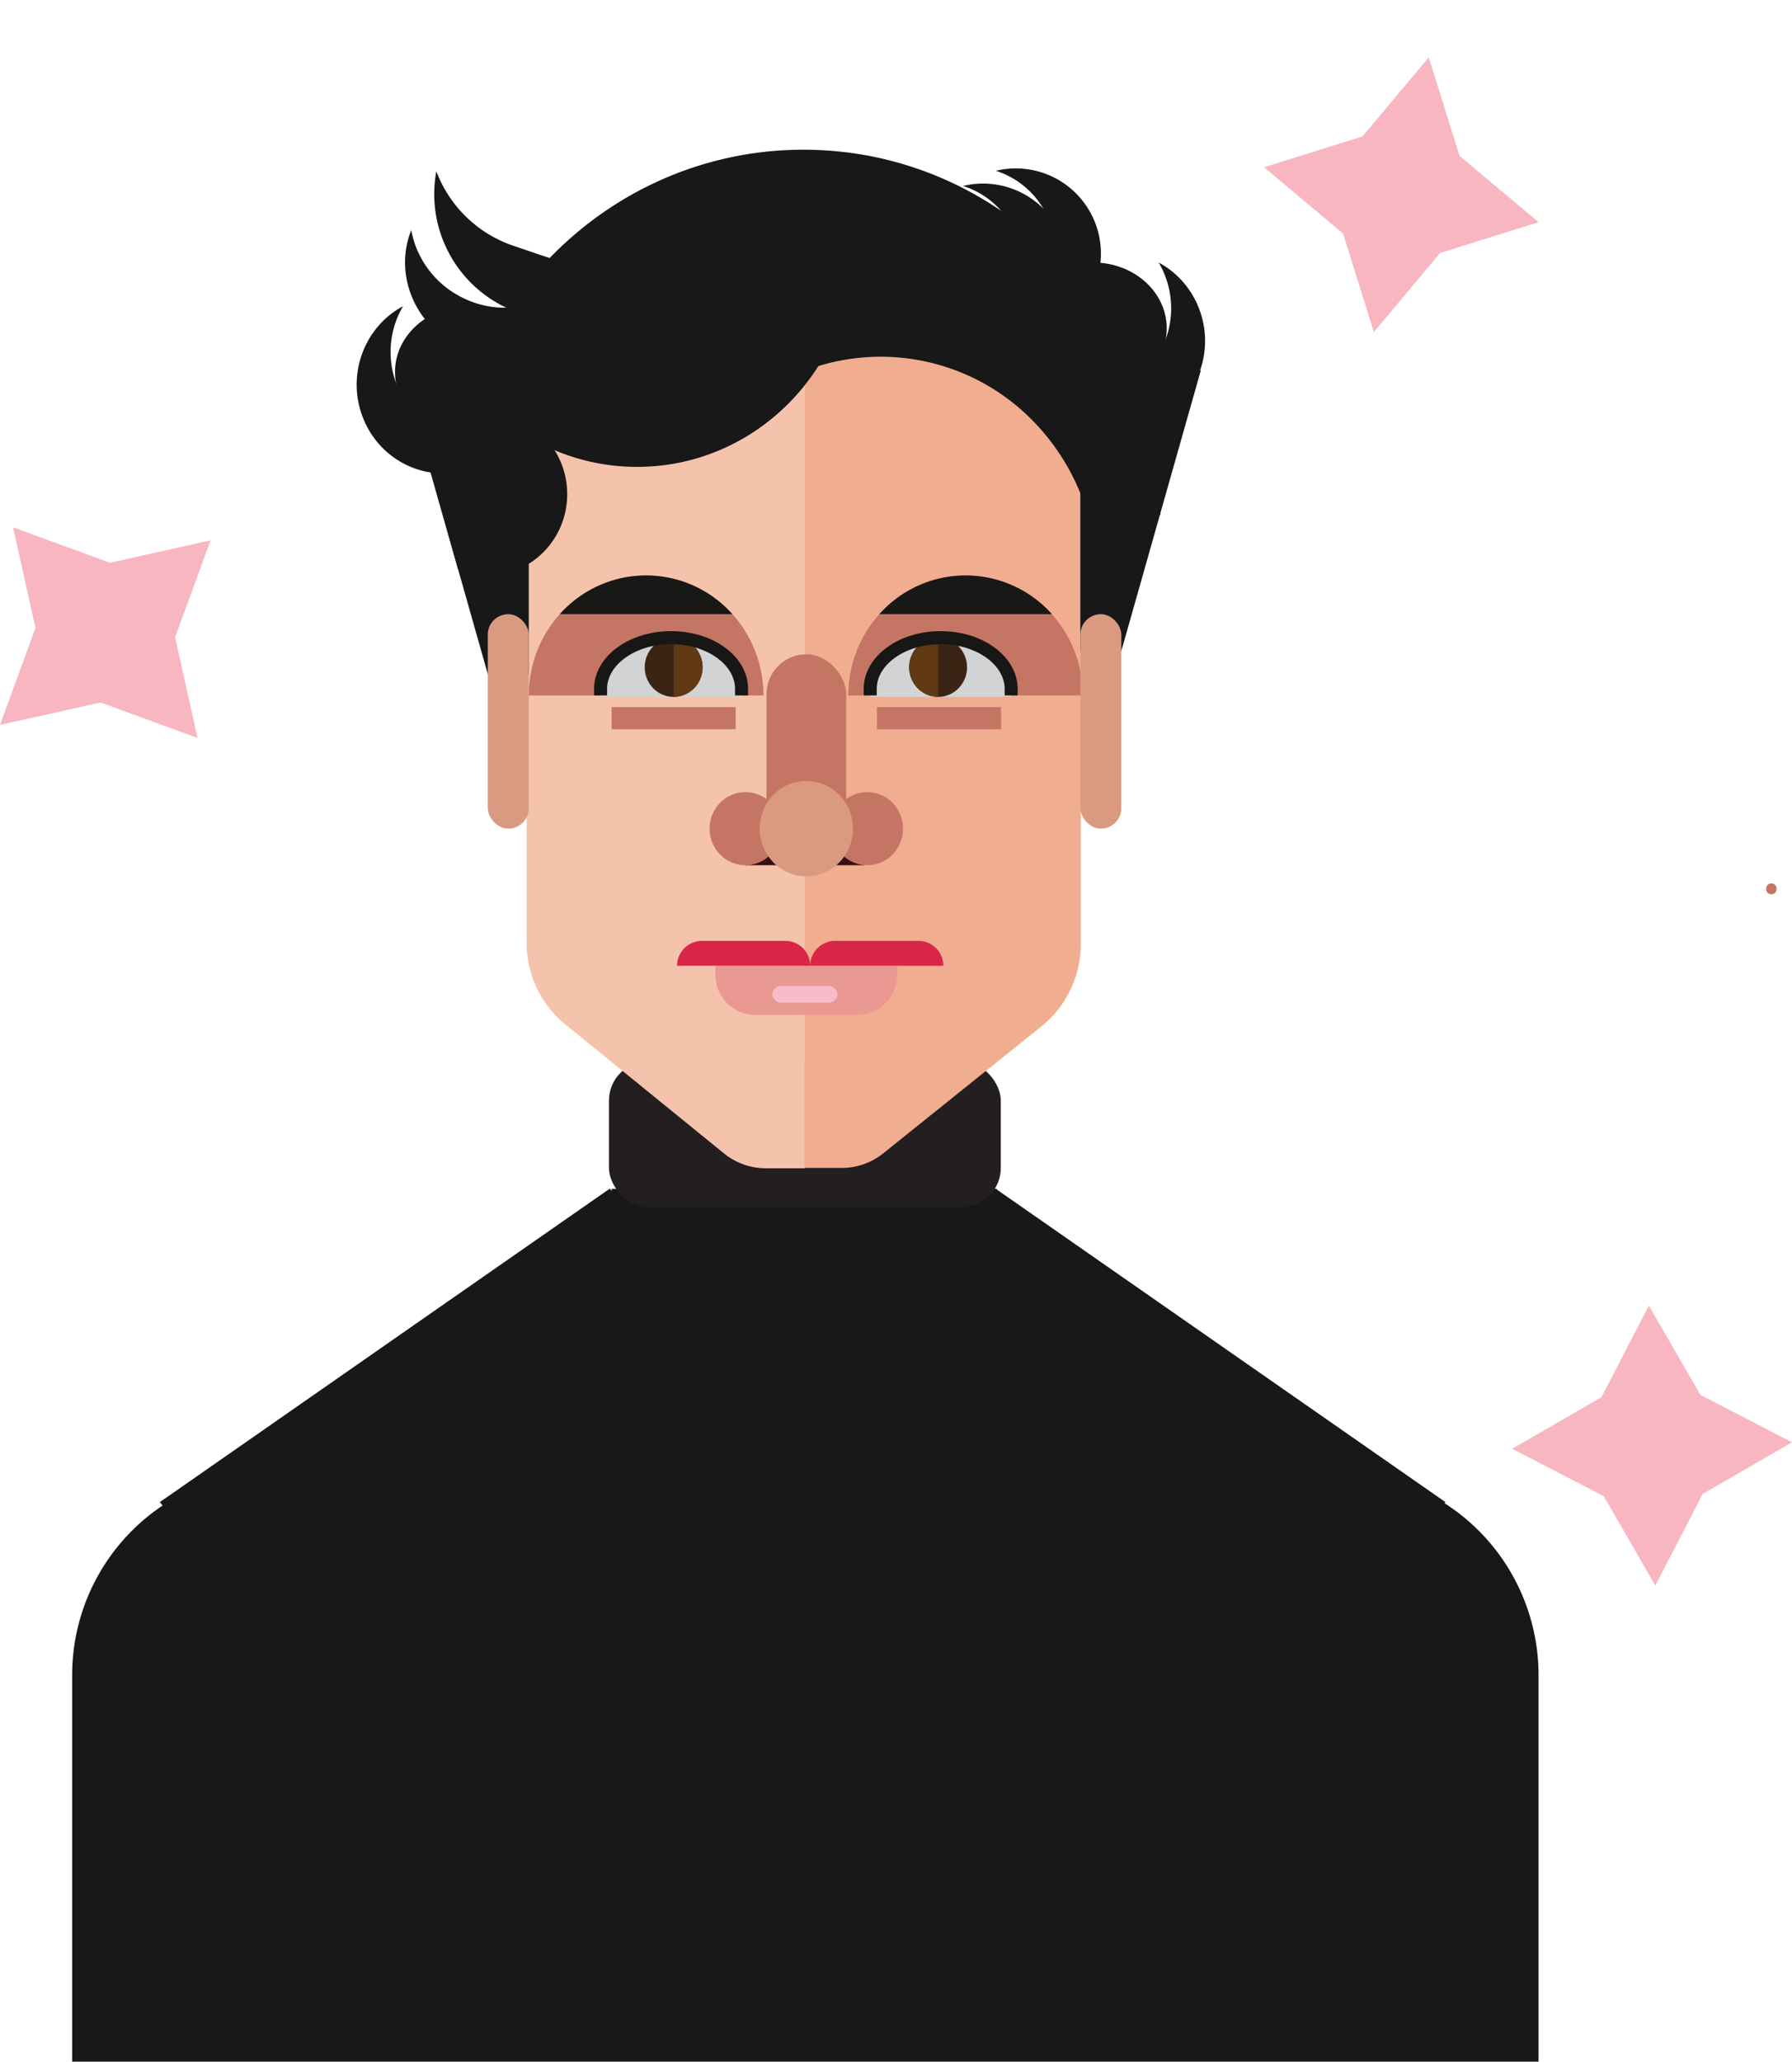 <svg xmlns="http://www.w3.org/2000/svg" viewBox="0 0 825.51 949.2"><defs><style>.cls-1{fill:#181818;}.cls-2{fill:#231f20;}.cls-3{fill:#f1ad90;}.cls-4{fill:#f5c3ac;}.cls-5{fill:#f8b6c1;}.cls-6{fill:#e99992;}.cls-7{fill:#f8bbcb;}.cls-8{fill:#c47563;}.cls-9{fill:#d1d3d4;}.cls-10{fill:#351114;}.cls-11{fill:#da9a82;}.cls-12{fill:#3c2415;}.cls-13{fill:#603913;}.cls-14{fill:#181816;}.cls-15{fill:#d92647;}.cls-16{fill:none;stroke:#171715;stroke-linecap:square;stroke-miterlimit:10;stroke-width:6px;}</style></defs><g id="Layer_2" data-name="Layer 2"><rect class="cls-1" x="281.76" y="547.34" width="177.46" height="51.39"/></g><g id="Layer_4" data-name="Layer 4"><path class="cls-1" d="M127.18,677.25H614.81a93.94,93.94,0,0,1,93.94,93.94v178a0,0,0,0,1,0,0H33.24a0,0,0,0,1,0,0v-178A93.94,93.94,0,0,1,127.18,677.25Z"/><path class="cls-1" d="M603.7,711.23c3.22,0,3.22-5,0-5s-3.22,5,0,5Z"/><polygon class="cls-1" points="665.88 691.58 458.6 547.25 414.62 599.15 621.9 743.48 665.88 691.58"/><rect class="cls-1" x="371.7" y="580.18" width="94.11" height="190.42"/><rect class="cls-1" x="435.88" y="632.57" width="94.11" height="190.42"/><polygon class="cls-1" points="73.61 691.58 280.89 547.25 324.87 599.15 117.6 743.48 73.61 691.58"/><rect class="cls-1" x="276.64" y="572.9" width="189.17" height="190.42" transform="translate(742.45 1336.22) rotate(-180)"/><rect class="cls-1" x="209.5" y="632.57" width="94.11" height="190.42" transform="translate(513.11 1455.55) rotate(-180)"/><rect class="cls-2" x="280.52" y="488.63" width="180.51" height="67.16" rx="18.09"/><path class="cls-3" d="M370.7,160.2V537.71h17.09a30.53,30.53,0,0,0,19.15-6.77l72.94-58.52a48.56,48.56,0,0,0,18-37.89V160.2Z"/><path class="cls-4" d="M242.58,159.38V433.9a48.59,48.59,0,0,0,17.8,37.7L333.48,531a30.59,30.59,0,0,0,19.3,6.88h18V159.38Z"/><polygon class="cls-5" points="90.98 339.76 46.37 323.43 0 333.74 16.33 289.13 6.02 242.76 50.63 259.1 97 248.78 80.66 293.39 90.98 339.76"/><polygon class="cls-5" points="708.75 102.29 663.41 116.46 632.88 152.86 618.71 107.52 582.31 76.99 627.65 62.82 658.18 26.42 672.35 71.76 708.75 102.29"/><polygon class="cls-5" points="762.55 729.98 738.8 688.84 696.61 667.01 737.75 643.26 759.57 601.07 783.32 642.21 825.51 664.03 784.38 687.78 762.55 729.98"/></g><g id="Layer_3" data-name="Layer 3"><path class="cls-6" d="M329.53,444.62h83.84a0,0,0,0,1,0,0v4.1A18.58,18.58,0,0,1,394.8,467.3H348.11a18.58,18.58,0,0,1-18.58-18.58v-4.1a0,0,0,0,1,0,0Z"/><rect class="cls-7" x="355.77" y="453.96" width="29.98" height="7.63" rx="3.81"/><path class="cls-8" d="M390.79,320.19c0-30.51,24.2-55.25,54-55.25s54.05,24.74,54.05,55.25"/><path class="cls-9" d="M465.81,320.64c0-14.95-14.54-27.07-32.47-27.07s-32.47,12.12-32.47,27.07"/><rect class="cls-10" x="343.35" y="390.14" width="54.82" height="8.21"/><ellipse class="cls-8" cx="399.51" cy="381.51" rx="16.48" ry="16.84"/><rect class="cls-8" x="353.1" y="301.23" width="36.71" height="93.01" rx="18.35"/><ellipse class="cls-8" cx="343.35" cy="381.51" rx="16.48" ry="16.84"/><ellipse class="cls-11" cx="371.45" cy="381.51" rx="21.49" ry="21.96"/><polygon class="cls-9" points="402.88 320.86 462.24 320.86 432.14 293.57 422.69 297.56 402.88 320.86"/><ellipse class="cls-12" cx="432.14" cy="307.21" rx="13.35" ry="13.65"/><path class="cls-13" d="M432.14,320.86a13.65,13.65,0,0,1,0-27.29"/><path class="cls-8" d="M816,411.71c3.21,0,3.22-5,0-5s-3.23,5,0,5Z"/><path class="cls-14" d="M484.6,282.77a53.25,53.25,0,0,0-79.52,0Z"/><path class="cls-15" d="M323.36,433.18h38.43a11.44,11.44,0,0,1,11.44,11.44v0a0,0,0,0,1,0,0H311.92a0,0,0,0,1,0,0v0a11.44,11.44,0,0,1,11.44-11.44Z"/><path class="cls-15" d="M384.67,433.18H423.1a11.44,11.44,0,0,1,11.44,11.44v0a0,0,0,0,1,0,0H373.23a0,0,0,0,1,0,0v0a11.44,11.44,0,0,1,11.44-11.44Z"/><path class="cls-16" d="M465.81,317.17c0-13-14.54-23.6-32.47-23.6s-32.47,10.56-32.47,23.6"/><path class="cls-8" d="M351.69,320.19c0-30.51-24.2-55.25-54.05-55.25s-54.06,24.74-54.06,55.25"/><path class="cls-9" d="M276.66,320.64c0-14.95,14.54-27.07,32.48-27.07s32.47,12.12,32.47,27.07"/><polygon class="cls-9" points="339.59 320.86 280.24 320.86 310.34 293.57 319.78 297.56 339.59 320.86"/><ellipse class="cls-12" cx="310.34" cy="307.21" rx="13.35" ry="13.65"/><path class="cls-13" d="M310.34,320.86a13.65,13.65,0,0,0,0-27.29"/><path class="cls-14" d="M257.88,282.77a53.24,53.24,0,0,1,79.51,0Z"/><path class="cls-16" d="M276.66,317.17c0-13,14.54-23.6,32.48-23.6s32.47,10.56,32.47,23.6"/><rect class="cls-8" x="403.98" y="325.56" width="57.16" height="10.19"/><rect class="cls-8" x="281.76" y="325.56" width="57.16" height="10.19"/></g><g id="hair"><rect class="cls-1" x="497.68" y="179.48" width="18.88" height="120.21" transform="translate(1014.23 479.17) rotate(-180)"/><polygon class="cls-1" points="516.56 299.69 553.17 170.55 502.76 170.55 516.56 299.69"/><rect class="cls-1" x="224.7" y="152.3" width="18.88" height="158.01"/><path class="cls-1" d="M326.23,204.72A102.64,102.64,0,0,1,335.38,194a98,98,0,0,1,140.68,0,102.79,102.79,0,0,1,28.64,82c29.41-39.84,26.36-96.74-9.15-133a98,98,0,0,0-140.68,0A102.28,102.28,0,0,0,326.23,204.72Z"/><path class="cls-1" d="M312.59,107.76c-10.15,30.27-45.68,15.59-75.95,5.44A57.7,57.7,0,0,1,201,78.85a57.8,57.8,0,0,0,111.63,28.91C317,94.6,313.46,105.16,312.59,107.76Z"/><path class="cls-1" d="M238.5,198.21a38.32,38.32,0,0,1-5.13,2.3c-20.79,7.6-43.66-3.47-51.1-24.71a41.57,41.57,0,0,1,3.4-34.83c-17.38,9.3-25.84,30.5-19,49.92,7.44,21.24,30.31,32.3,51.1,24.71A40,40,0,0,0,238.5,198.21Z"/><path class="cls-1" d="M458.74,78.62A39.23,39.23,0,0,1,456,154.14a39.23,39.23,0,1,0,2.78-75.52Z"/><path class="cls-1" d="M443.7,85.65a40.16,40.16,0,0,1,5.1,2,39.24,39.24,0,0,1-7.88,73.49,39.24,39.24,0,1,0,2.78-75.53Z"/><path class="cls-1" d="M270.62,116.39a38.62,38.62,0,0,1-2.52,5.18c-11.42,19.65-37.23,26-57.65,14.08a43.33,43.33,0,0,1-21-29.69c-7.53,18.75.17,41,18.84,51.87,20.42,11.87,46.22,5.56,57.64-14.08A40,40,0,0,0,270.62,116.39Z"/><polygon class="cls-1" points="224.7 310.31 188.09 181.18 238.5 181.18 224.7 310.31"/><path class="cls-1" d="M224.7,190.11A36.31,36.31,0,0,0,195,205.63l16.06,56.63a35.91,35.91,0,0,0,13.62,2.68c20.22,0,36.61-16.75,36.61-37.42S244.92,190.11,224.7,190.11Z"/><rect class="cls-11" x="224.7" y="282.77" width="18.88" height="98.74" rx="9.44"/><rect class="cls-11" x="497.68" y="282.77" width="18.88" height="98.74" rx="9.44"/><ellipse class="cls-1" cx="215.75" cy="171.28" rx="33.79" ry="30.32"/><path class="cls-1" d="M480.94,178.11a38.32,38.32,0,0,0,5.13,2.3c20.79,7.6,43.66-3.47,51.09-24.71a41.54,41.54,0,0,0-3.4-34.83c17.38,9.3,25.85,30.5,19,49.92-7.43,21.24-30.3,32.31-51.09,24.71A40,40,0,0,1,480.94,178.11Z"/><ellipse class="cls-1" cx="503.69" cy="151.19" rx="33.79" ry="30.32"/><path class="cls-1" d="M370.11,98.55C451.05,98.55,518.33,158.31,532,237h2.54c0-92.83-73.63-168.08-164.45-168.08S205.66,144.18,205.66,237h2.54C221.89,158.31,289.17,98.55,370.11,98.55Z"/><polygon class="cls-1" points="232.26 166.65 299.75 187.36 393.85 137.38 440.2 109.98 408.48 89.64 303.22 103.08 232.26 171.28 232.26 166.65"/><path class="cls-1" d="M371.13,71.32c-4.07,52.33-46.9,93.5-99.15,93.5a98.47,98.47,0,0,1-77-37.32c6.77,49.42,48.29,87.45,98.5,87.45,54.94,0,99.48-45.52,99.48-101.67C392.94,97.19,375.3,71.25,371.13,71.32Z"/><rect class="cls-1" x="413.37" y="104.43" width="38.06" height="38.06"/></g></svg>